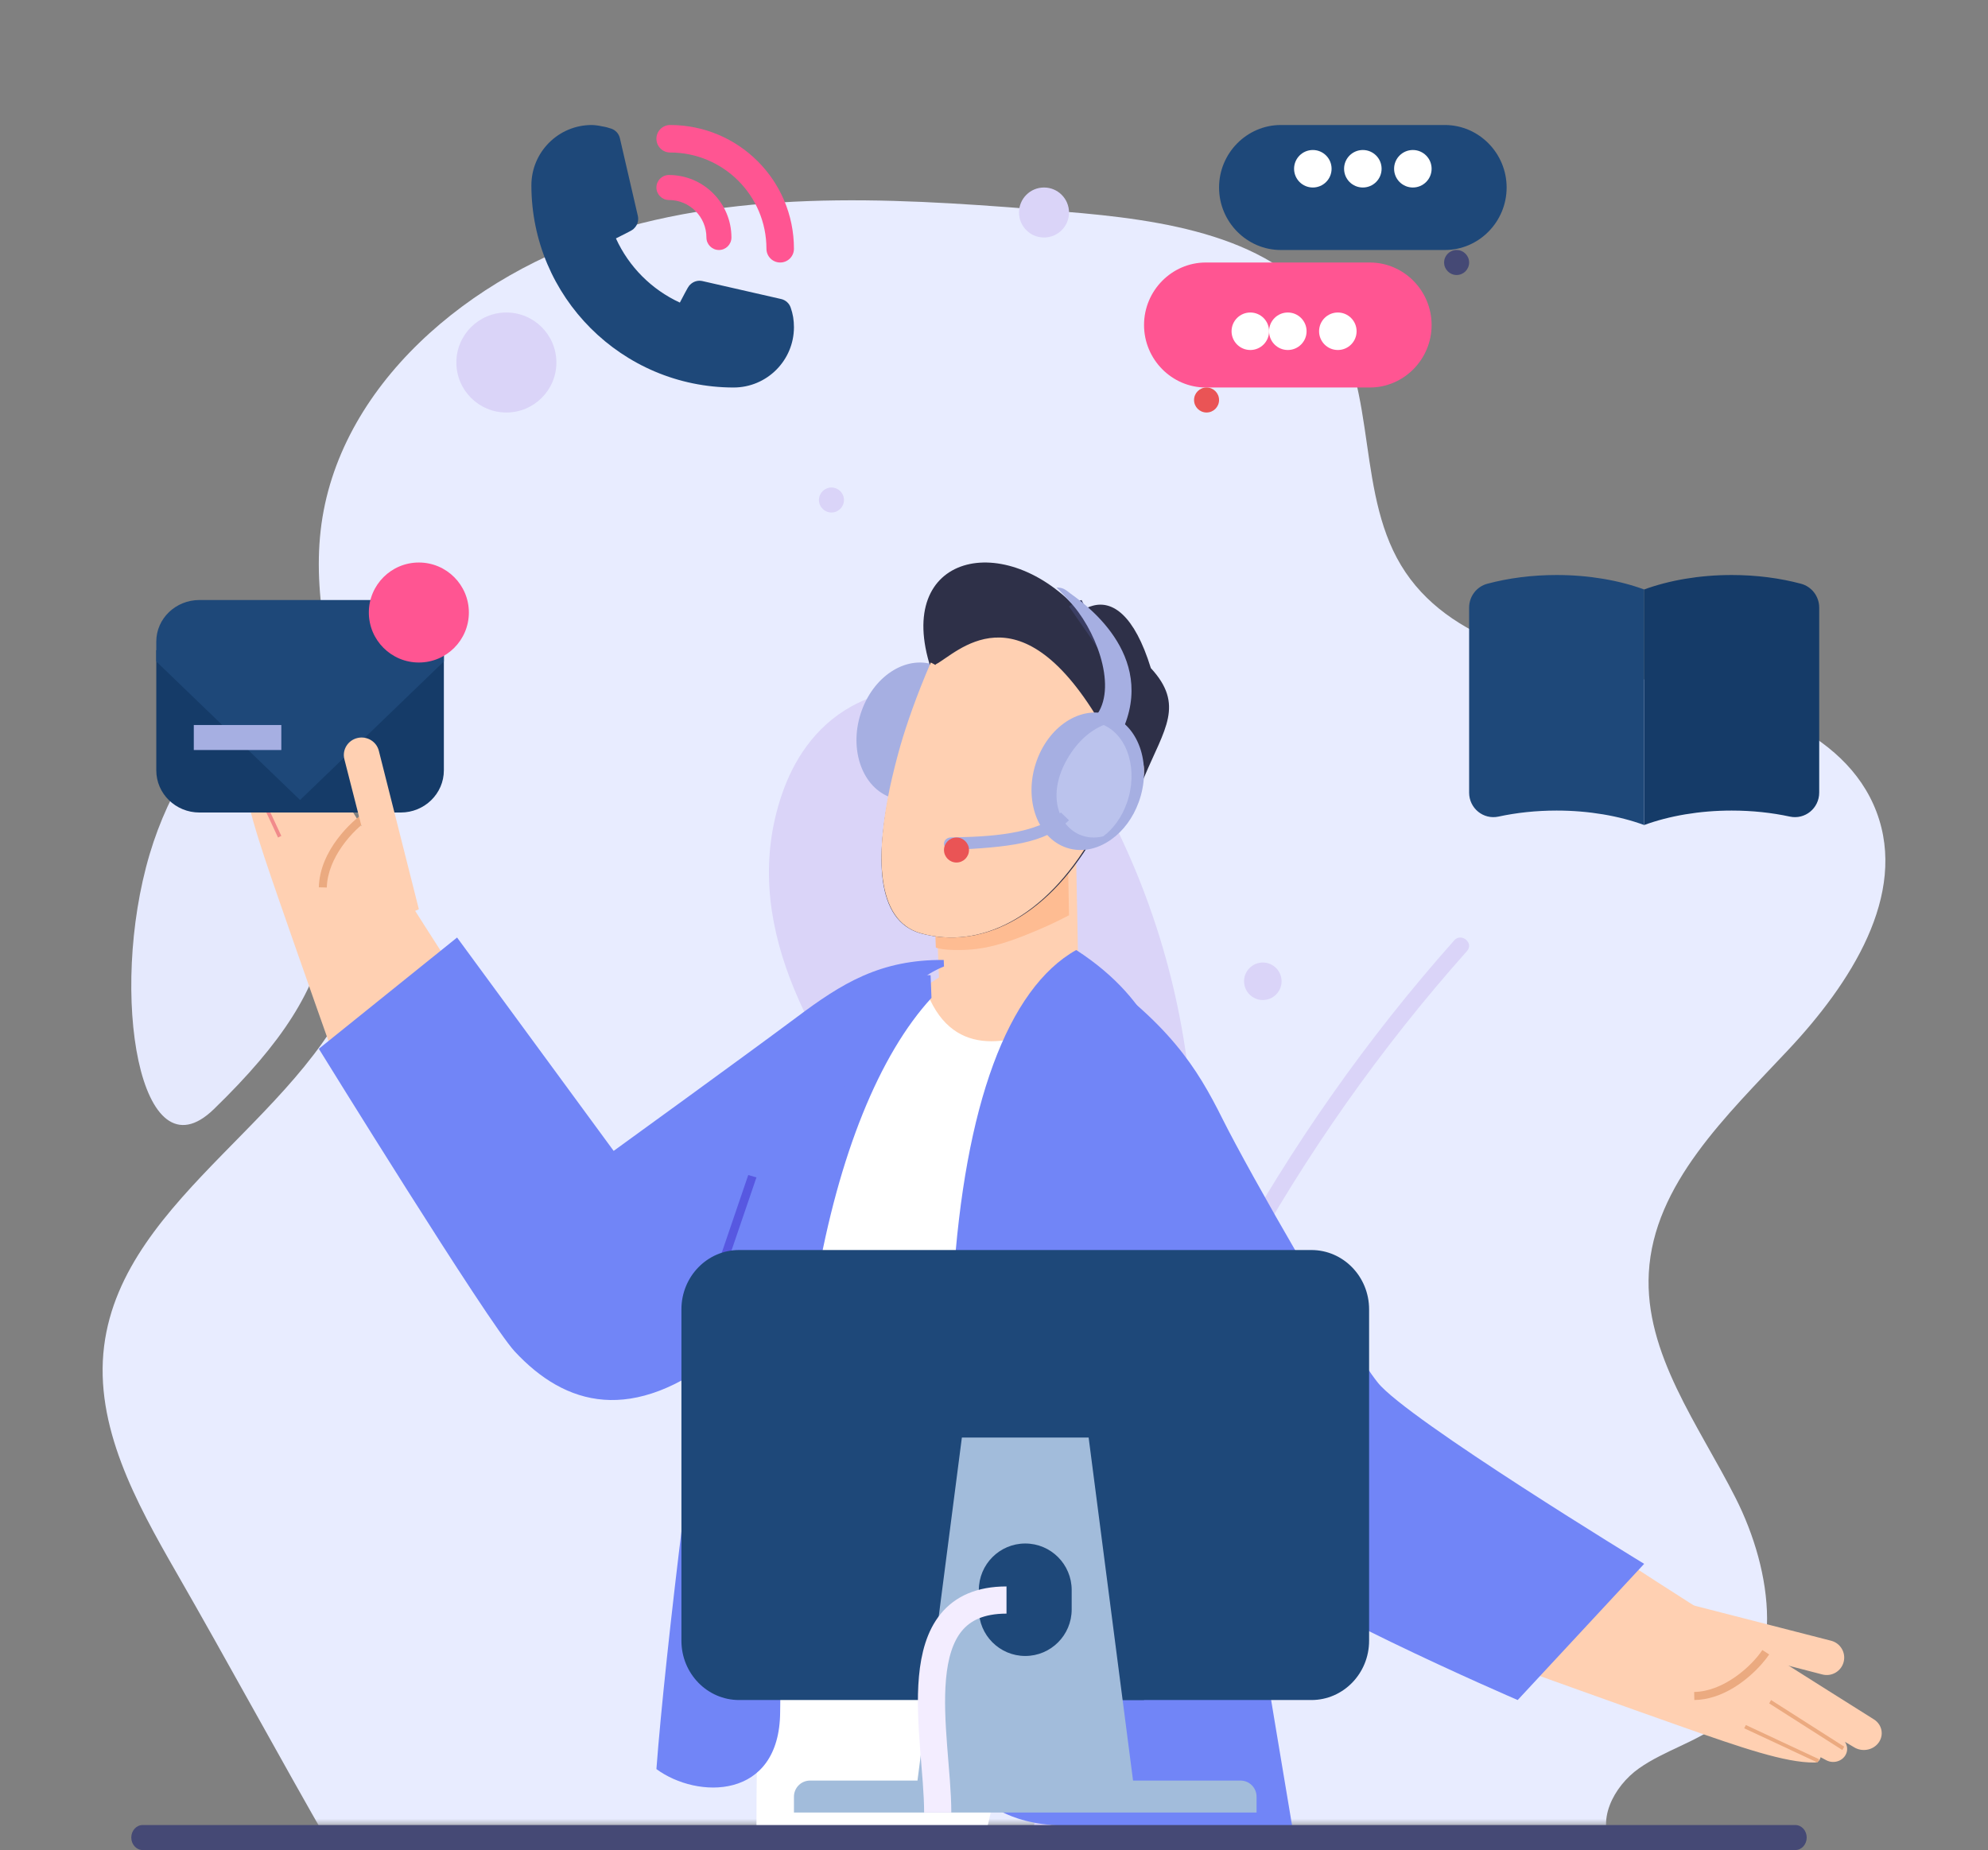 <?xml version="1.0" encoding="UTF-8"?>
<svg width="159px" height="148px" viewBox="0 0 159 148" version="1.1" xmlns="http://www.w3.org/2000/svg" xmlns:xlink="http://www.w3.org/1999/xlink">
    <rect x="0" y="0" width="159" height="148" fill="#808080" stroke="none"/>
    <title>491D834F-7A63-407A-AB19-1B8D4BCFCB17@1x</title>
    <defs>
        <polygon id="path-1" points="0 0 158 0 158 146 0 146"></polygon>
    </defs>
    <g id="Page-1" stroke="none" stroke-width="1" fill="none" fill-rule="evenodd">
        <g id="Mobile-Download-invoice-customer-support-" transform="translate(-641, -149)">
            <g id="Group-5" transform="translate(605, 149)">
                <g id="Group-130" transform="translate(36.5, 0)">
                    <g id="Group-3">
                        <mask id="mask-2" fill="white">
                            <use xlink:href="#path-1"></use>
                        </mask>
                        <g id="Clip-2"></g>
                        <path d="M142.532,83.981 C147.47,78.715 152.105,71.612 149.583,64.952 C147.053,58.274 138.756,55.715 131.479,54.438 C124.203,53.162 115.948,51.75 111.918,45.791 C107.85,39.776 109.793,31.339 105.795,25.281 C101.55,18.848 92.509,17.573 84.609,16.93 C72.562,15.95 60.157,15.004 48.614,18.46 C37.072,21.916 26.459,30.889 25.146,42.435 C23.811,54.172 32.052,66.074 28.428,77.355 C24.666,89.065 9.353,95.523 7.827,107.689 C7.029,114.058 10.364,120.158 13.592,125.773 C17.723,132.957 21.854,140.596 25.985,147.78 L128.551,147.78 C127.077,145.782 128.536,142.905 130.594,141.46 C132.652,140.014 135.23,139.341 137.208,137.795 C142.446,133.703 141.264,125.666 138.311,119.832 C135.358,114 131.015,108.296 131.372,101.818 C131.764,94.741 137.594,89.247 142.532,83.981" id="Fill-1" fill="#E8ECFF" mask="url(#mask-2)"></path>
                    </g>
                    <path d="M16.601,88.734 C27.711,77.951 26.864,72.213 24.583,57.846 C23.47,50.836 14.625,57.706 11.469,68.334 C8.158,79.485 10.689,94.471 16.601,88.734" id="Fill-4" fill="#E5E9FD"></path>
                    <path d="M83.321,147.458 C84.107,142.306 85.183,137.201 86.544,132.172 C87.902,127.154 89.55,122.215 91.463,117.382 C93.379,112.538 95.564,107.801 98.004,103.2 C100.438,98.609 103.125,94.154 106.058,89.866 C108.983,85.589 112.146,81.477 115.534,77.559 C115.963,77.062 116.396,76.569 116.833,76.078 C117.403,75.437 116.379,74.588 115.811,75.226 C112.321,79.151 109.055,83.276 106.035,87.575 C103.022,91.863 100.248,96.321 97.729,100.917 C95.213,105.504 92.954,110.233 90.963,115.073 C88.958,119.945 87.231,124.93 85.78,129.996 C84.339,135.028 83.181,140.14 82.319,145.304 C82.211,145.952 82.108,146.601 82.009,147.251 C81.88,148.098 83.192,148.308 83.321,147.458" id="Fill-8" fill="#DAD4F8"></path>
                    <path d="M89.879,119 C83.139,112.018 76.362,99.29 70.658,91.722 C64.364,83.371 58.571,73.668 62.043,63.531 C62.948,60.886 64.624,58.17 67.567,56.525 C71.701,54.214 77.308,54.714 80.979,56.792 C84.65,58.871 86.758,62.2 88.441,65.538 C96.658,81.838 97.174,101.004 89.879,119" id="Fill-12" fill="#DAD4F8"></path>
                    <path d="M53,16 C54.657,16 56,17.343 56,19 C56,19.552 56.448,20 57,20 C57.552,20 58,19.552 58,19 C58,16.239 55.761,14 53,14 C52.448,14 52,14.448 52,15 C52,15.552 52.448,16 53,16" id="Fill-19" fill="#FF5592"></path>
                    <path d="M53.1,12.2 C57.353,12.2 60.8,15.647 60.8,19.9 C60.8,20.508 61.292,21 61.9,21 C62.508,21 63,20.508 63,19.9 C63,14.433 58.568,10 53.1,10 C52.492,10 52,10.493 52,11.1 C52,11.708 52.492,12.2 53.1,12.2" id="Fill-21" fill="#FF5592"></path>
                    <path d="M62.738,24.605 C62.62,24.263 62.335,24.005 61.982,23.923 L55.681,22.485 C55.334,22.406 54.97,22.508 54.715,22.757 C54.568,22.894 54.558,22.904 53.875,24.207 C51.611,23.163 49.796,21.341 48.762,19.072 C50.096,18.4 50.106,18.4 50.242,18.242 C50.491,17.988 50.594,17.624 50.516,17.276 L49.077,11.05 C48.995,10.697 48.737,10.412 48.394,10.294 C48.149,10.207 47.896,10.143 47.638,10.105 C47.373,10.044 47.102,10.008 46.83,10 C44.162,10 42,12.163 42,14.83 C42.011,23.756 49.244,30.988 58.17,31 C60.838,31 63,28.837 63,26.17 C63,25.903 62.979,25.636 62.937,25.372 C62.893,25.111 62.826,24.855 62.738,24.605" id="Fill-23" fill="#1E4879"></path>
                    <path d="M115.058,20 L101.942,20 C99.224,20 97,17.75 97,15 C97,12.25 99.224,10 101.942,10 L115.058,10 C117.776,10 120,12.25 120,15 C120,17.75 117.776,20 115.058,20" id="Fill-25" fill="#1E4879"></path>
                    <path d="M117,21 C117,21.552 116.552,22 116,22 C115.448,22 115,21.552 115,21 C115,20.448 115.448,20 116,20 C116.552,20 117,20.448 117,21" id="Fill-27" fill="#454975"></path>
                    <path d="M106,13.5 C106,14.329 105.329,15 104.5,15 C103.672,15 103,14.329 103,13.5 C103,12.672 103.672,12 104.5,12 C105.329,12 106,12.672 106,13.5" id="Fill-29" fill="#FFFFFF"></path>
                    <path d="M110,13.5 C110,14.329 109.329,15 108.5,15 C107.671,15 107,14.329 107,13.5 C107,12.672 107.671,12 108.5,12 C109.329,12 110,12.672 110,13.5" id="Fill-31" fill="#FFFFFF"></path>
                    <path d="M114,13.5 C114,14.329 113.329,15 112.5,15 C111.672,15 111,14.329 111,13.5 C111,12.672 111.672,12 112.5,12 C113.329,12 114,12.672 114,13.5" id="Fill-33" fill="#FFFFFF"></path>
                    <path d="M95.942,31 L109.058,31 C111.776,31 114,28.75 114,26 C114,23.25 111.776,21 109.058,21 L95.942,21 C93.224,21 91,23.25 91,26 C91,28.75 93.224,31 95.942,31" id="Fill-35" fill="#FF5592"></path>
                    <path d="M95,32 C95,32.552 95.448,33 96,33 C96.552,33 97,32.552 97,32 C97,31.448 96.552,31 96,31 C95.448,31 95,31.448 95,32" id="Fill-37" fill="#EA5455"></path>
                    <path d="M101,26.5 C101,27.328 100.329,28 99.5,28 C98.672,28 98,27.328 98,26.5 C98,25.671 98.672,25 99.5,25 C100.329,25 101,25.671 101,26.5" id="Fill-39" fill="#FFFFFF"></path>
                    <path d="M104,26.5 C104,27.328 103.328,28 102.5,28 C101.671,28 101,27.328 101,26.5 C101,25.671 101.671,25 102.5,25 C103.328,25 104,25.671 104,26.5" id="Fill-41" fill="#FFFFFF"></path>
                    <path d="M108,26.5 C108,27.328 107.329,28 106.5,28 C105.672,28 105,27.328 105,26.5 C105,25.671 105.672,25 106.5,25 C107.329,25 108,25.671 108,26.5" id="Fill-43" fill="#FFFFFF"></path>
                    <path d="M76.573,60.176 C76.109,61.449 75.33,62.469 74.415,63.129 C73.247,63.983 71.85,64.256 70.587,63.737 C68.337,62.813 67.372,59.714 68.428,56.823 C69.481,53.931 72.161,52.338 74.411,53.263 C74.423,53.267 74.436,53.271 74.448,53.28 C76.673,54.226 77.621,57.302 76.573,60.176" id="Fill-45" fill="#A6AFE2"></path>
                    <path d="M22.522,56.639 C24.773,60.255 31.325,70.764 35,76.459 C32.213,81.958 26.378,85 26.378,85 C26.378,85 23.362,76.489 21.773,71.882 C20.184,67.275 18.953,63.688 19.001,61.333 C19.008,61.007 19.261,60.898 19.433,60.861 L19.193,60.403 C18.9,59.844 19.11,59.142 19.653,58.86 C19.997,58.68 20.388,58.727 20.692,58.935 L20.247,58.176 C19.879,57.548 20.027,56.728 20.587,56.286 C21.211,55.794 22.095,55.953 22.522,56.639" id="Fill-47" fill="#FFD0B2"></path>
                    <path d="M25,70.984 C25.073,68.008 27.664,65.655 28.656,65 L29,65.553 C27.732,66.391 25.696,68.611 25.638,71 L25,70.984 Z" id="Fill-49" fill="#EBAA80"></path>
                    <polygon id="Fill-51" fill="#F18B8B" points="24.725 65 21 59.147 21.275 59 25 64.853"></polygon>
                    <polygon id="Fill-53" fill="#F18B8B" points="21.736 67 19 61.131 19.264 61 22 66.87"></polygon>
                    <path d="M85.496,65.311 L85.51,65.546 L85.648,72.738 L86,91 L64,85.121 L74.597,78.193 L74.49,75.443 L74.131,65.891 C74.003,62.789 76.42,60.163 79.54,60.006 C82.67,59.859 85.311,62.242 85.496,65.311" id="Fill-55" fill="#FFD0B2"></path>
                    <path d="M84.855,66.094 L84.868,66.319 L85,73.218 C83.913,73.8 82.784,74.3 81.653,74.754 C79.831,75.484 78.212,75.995 76.244,76 C75.612,76 74.952,75.992 74.348,75.812 L74.005,66.65 C73.882,63.675 76.19,61.156 79.169,61.006 C82.157,60.865 84.678,63.151 84.855,66.094" id="Fill-57" fill="#FEBC92"></path>
                    <path d="M91.022,62.149 C89.418,65.993 88.206,67.487 86.888,67.075 C83.088,73.509 77.858,75.934 73.193,74.682 C69.409,73.676 69.603,68.225 70.665,63.289 C70.916,62.15 71.208,61.027 71.505,60 C71.997,58.328 72.81,56.031 73.947,53.455 C70.95,44.272 79.947,42.258 85.885,48.951 C86.202,48.72 86.541,48.547 86.896,48.458 C88.464,48.02 90.225,49.174 91.545,53.449 C94.261,56.393 92.636,58.306 91.022,62.149" id="Fill-59" fill="#2E3048"></path>
                    <path d="M91,61.878 C89.397,65.803 88.186,67.329 86.87,66.908 C83.074,73.477 77.85,75.953 73.19,74.675 C69.409,73.648 69.603,68.081 70.664,63.042 C70.916,61.878 71.207,60.732 71.504,59.684 C71.995,57.976 72.807,55.63 73.943,53" id="Fill-59" fill="#FFD0B2"></path>
                    <path d="M88,53 C87.511,52.048 86.603,50.869 85,48.519 C85.314,48.276 85.652,48.093 86.004,48 C86.777,49.521 87.879,51.893 88,53" id="Fill-61" fill="#3B3E63"></path>
                    <path d="M85.471,64.143 C83.97,66.357 82.994,66.926 82.326,66.997 C81.657,67.068 79.795,65.879 78.998,65.617 C78.191,65.346 74.165,66.531 71.01,63.399 L71,63.39 C71.256,62.203 71.553,61.033 71.856,59.964 C72.356,58.222 73.184,55.829 74.341,53.146 C76,52.307 80.893,46.797 87.38,57.611 C86.89,59.712 86.541,61.325 86.1,62.403 C89.08,58.759 92.309,59.814 90.454,63.581 C88.6,67.357 85.729,65.659 85.471,64.143 Z" id="Fill-63" fill="#FFD0B2"></path>
                    <path d="M85,63 C85.152,62.636 85.377,62.3 85.669,62.015 C85.951,61.721 86.297,61.473 86.689,61.29 C87.079,61.107 87.522,60.981 87.99,61.002 C88.221,61.008 88.464,61.063 88.671,61.185 C88.876,61.305 89.027,61.523 88.996,61.724 C88.87,61.557 88.704,61.486 88.535,61.467 C88.369,61.44 88.194,61.458 88.021,61.491 C87.675,61.562 87.335,61.691 87.004,61.847 C86.671,62 86.347,62.185 86.021,62.383 C85.689,62.577 85.373,62.799 85,63" id="Fill-65" fill="#F18B8B"></path>
                    <path d="M85,62.353 C85.141,62.196 85.352,62.09 85.573,62.041 C85.795,61.987 86.033,61.987 86.263,62.037 C86.49,62.092 86.716,62.208 86.856,62.394 C87.001,62.576 87.029,62.808 86.973,63 C86.843,62.606 86.556,62.392 86.185,62.312 C86.003,62.266 85.807,62.254 85.609,62.258 C85.411,62.268 85.209,62.288 85,62.353" id="Fill-67" fill="#F18B8B"></path>
                    <path d="M60.001,148 C66.301,147.198 69.086,147.198 78.222,147.198 C83.084,127.812 83.84,84.458 84,81.863 C80.187,83.672 75.48,84.725 73.49,79 C63.954,92.273 59.945,111.75 60.001,147.198" id="Fill-79" fill="#FFFFFF"></path>
                    <path d="M85.575,76 C80.097,79.076 76.647,88.416 75.737,102.686 C74.828,116.955 73.701,129.996 74.073,134.252 C74.445,138.508 75.749,145.382 83.591,145.994 C91.433,146.606 103,147 103,147 C103,147 93.779,91.933 93.466,88.637 C93.152,85.34 92.021,80.171 85.575,76" id="Fill-81" fill="#7185F7"></path>
                    <path d="M149.37,137.545 C145.769,135.282 135.305,128.694 129.635,125 C124.101,127.719 121,133.483 121,133.483 C121,133.483 129.497,136.547 134.096,138.162 C138.696,139.776 142.277,141.028 144.636,141 C144.963,140.996 145.074,140.745 145.113,140.575 L145.57,140.817 C146.126,141.112 146.832,140.91 147.119,140.374 C147.302,140.033 147.259,139.645 147.054,139.341 L147.81,139.79 C148.435,140.16 149.258,140.021 149.706,139.468 C150.204,138.853 150.054,137.974 149.37,137.545" id="Fill-83" fill="#FFD0B2"></path>
                    <path d="M133.271,128 L145.949,131.255 C146.682,131.443 147.132,132.177 146.965,132.912 C146.791,133.681 146.013,134.154 145.247,133.954 L137.672,131.988 C137.672,131.988 131.672,130.962 133.271,128" id="Fill-85" fill="#FFD0B2"></path>
                    <path d="M136.605,135.732 C136.099,135.892 135.566,135.991 135.011,136 L135,135.355 C137.379,135.316 139.607,133.277 140.453,132 L141,132.353 C140.463,133.165 138.8,135.035 136.605,135.732" id="Fill-87" fill="#EBAA80"></path>
                    <polygon id="Fill-89" fill="#EBAA80" points="146.85 140 141 136.269 141.149 136 147 139.731"></polygon>
                    <polygon id="Fill-91" fill="#EBAA80" points="144.866 141 139 138.259 139.134 138 145 140.741"></polygon>
                    <path d="M86.003,77 C93.018,81.846 95.192,85.33 97.303,89.562 C99.414,93.794 107.344,107.671 109.702,110.614 C112.061,113.557 131,125.105 131,125.105 L120.885,136 C120.885,136 101.496,127.666 97.771,123.741 C94.046,119.816 85.811,105.218 86.003,77" id="Fill-93" fill="#7185F7"></path>
                    <path d="M73.929,78.015 L74,79.829 C69.818,84.38 66.577,92.395 64.789,102.68 C62.757,114.329 61.976,126.715 61.896,136.968 C61.848,144.02 55.26,143.932 52,141.524 C52.693,132.243 55.407,109.837 56.88,102.993 C58.291,96.436 61.149,77.385 73.929,78.015" id="Fill-95" fill="#7185F7"></path>
                    <path d="M74.979,76.796 L75,77.317 C68.506,79.898 65.043,92.368 65.043,92.368 C65.043,92.368 60.998,105.253 57.287,108.23 C50.084,114.01 44.716,112.478 40.66,108.106 C38.518,105.797 25,83.901 25,83.901 L36.057,75 L48.58,92.07 C48.58,92.07 59.205,84.373 63.21,81.382 C66.823,78.671 69.902,76.751 74.979,76.796" id="Fill-97" fill="#7185F7"></path>
                    <polygon id="Fill-99" fill="#BB4344" points="94.463 120 88 102.225 88.537 102 95 119.775"></polygon>
                    <polygon id="Fill-101" fill="#5758E1" points="56.655 104 56 103.809 59.345 94 60 94.191"></polygon>
                    <path d="M23.5,63.24 L12,52 L12,61.628 C12,63.49 13.545,65 15.45,65 L31.55,65 C33.455,65 35,63.49 35,61.628 L35,52 L23.5,63.24 Z" id="Fill-103" fill="#153B68"></path>
                    <path d="M35,52.916 L35,51.326 C35,49.489 33.455,48 31.55,48 L15.45,48 C13.545,48 12,49.489 12,51.326 L12,52.916 L23.5,64 L35,52.916 Z" id="Fill-105" fill="#1E4879"></path>
                    <path d="M33,53 C30.791,53 29,51.209 29,49 C29,46.791 30.791,45 33,45 C35.209,45 37,46.791 37,49 C37,51.209 35.209,53 33,53 Z" id="Fill-107" fill="#FF5592"></path>
                    <polygon id="Fill-109" fill="#A6AFE2" points="15 60 22 60 22 58 15 58"></polygon>
                    <path d="M33,72.738 L29.799,60.06 C29.614,59.328 28.87,58.872 28.12,59.032 C27.335,59.199 26.848,59.971 27.043,60.737 L28.978,68.312 C28.978,68.312 29.97,74.307 33,72.738" id="Fill-111" fill="#FFD0B2"></path>
                    <path d="M90.573,64.176 C90.109,65.449 89.33,66.469 88.415,67.129 C87.247,67.983 85.85,68.256 84.587,67.737 C82.337,66.812 81.372,63.714 82.428,60.823 C83.481,57.931 86.161,56.338 88.411,57.263 C88.423,57.267 88.436,57.271 88.448,57.28 C90.673,58.226 91.621,61.302 90.573,64.176" id="Fill-114" fill="#A6AFE2"></path>
                    <path d="M87.274,57.111 C88.862,54.756 87.062,50.202 84.997,48.069 C84.997,48.069 84.251,47.21 84,47 C84.465,47.008 84.634,47.093 85.107,47.475 C85.578,47.856 91.857,51.86 89.454,58 C89.454,58 87.399,57.644 87.274,57.111" id="Fill-115" fill="#A6AFE2"></path>
                    <path d="M89.627,64.234 C89.22,65.384 88.539,66.307 87.738,66.904 C84.986,67.584 82.825,64.556 84.711,60.988 C85.537,59.424 86.636,58.465 87.767,58 C89.714,58.855 90.544,61.636 89.627,64.234" id="Fill-116" fill="#BBC3ED"></path>
                    <path d="M84.351,65 C82.402,66.758 78.576,66.946 75.552,66.99 C75.26,66.995 75.021,67.199 75.001,67.462 C74.979,67.764 75.257,68.016 75.592,67.999 C80.19,67.769 83.048,67.507 85,65.62 L84.351,65 Z" id="Fill-117" fill="#A6AFE2"></path>
                    <path d="M77,68 C77,68.552 76.552,69 76,69 C75.448,69 75,68.552 75,68 C75,67.448 75.448,67 76,67 C76.552,67 77,67.448 77,68" id="Fill-118" fill="#EA5455"></path>
                    <path d="M44,29 C44,31.209 42.209,33 40,33 C37.791,33 36,31.209 36,29 C36,26.791 37.791,25 40,25 C42.209,25 44,26.791 44,29" id="Fill-119" fill="#DAD4F8"></path>
                    <path d="M85,17 C85,18.104 84.104,19 83,19 C81.895,19 81,18.104 81,17 C81,15.896 81.895,15 83,15 C84.104,15 85,15.896 85,17" id="Fill-120" fill="#DAD4F8"></path>
                    <path d="M67,40 C67,40.552 66.552,41 66,41 C65.448,41 65,40.552 65,40 C65,39.448 65.448,39 66,39 C66.552,39 67,39.448 67,40" id="Fill-121" fill="#DAD4F8"></path>
                    <path d="M102,78.5 C102,79.328 101.329,80 100.5,80 C99.671,80 99,79.328 99,78.5 C99,77.672 99.671,77 100.5,77 C101.329,77 102,77.672 102,78.5" id="Fill-122" fill="#DAD4F8"></path>
                    <path d="M109,104.745 L109,131.256 C109,133.875 106.936,136 104.384,136 L58.612,136 C56.064,136 54,133.875 54,131.256 L54,104.745 C54,102.126 56.064,100 58.612,100 L104.384,100 C106.936,100 109,102.126 109,104.745" id="Fill-123" fill="#1E4879"></path>
                    <polygon id="Fill-124" fill="#1E4879" points="91 136 74.584 136 74 116 84.11 116"></polygon>
                    <path d="M85.213,128.754 C85.213,130.809 83.551,132.475 81.5,132.475 C79.45,132.475 77.787,130.809 77.787,128.754 L77.787,127.2 C77.787,125.145 79.45,123.478 81.5,123.478 C83.551,123.478 85.213,125.145 85.213,127.2 L85.213,128.754 Z M98.714,142.443 L90.121,142.443 L86.569,115 L76.431,115 L72.88,142.443 L64.286,142.443 C63.576,142.443 63,143.02 63,143.732 L63,145 L100,145 L100,143.732 C100,143.02 99.424,142.443 98.714,142.443 L98.714,142.443 Z" id="Fill-125" fill="#A2BCDB"></path>
                    <path d="M80,128 C71.551,128 74.498,138.894 74.498,145" id="Stroke-126" stroke="#F3EDFF" stroke-width="2.174"></path>
                    <path d="M123.997,46 C122.008,46 120.127,46.252 118.455,46.699 C117.599,46.928 117,47.71 117,48.61 L117,61.719 L117,63.404 C117,64.662 118.14,65.588 119.351,65.326 C120.788,65.015 122.356,64.844 123.997,64.844 C126.587,64.844 128.999,65.27 131,66 L131,61.719 L131,47.157 C128.999,46.426 126.587,46 123.997,46" id="Fill-127" fill="#1E4879"></path>
                    <path d="M138.003,46 C135.413,46 133.001,46.426 131,47.157 L131,61.719 L131,66 C133.001,65.27 135.413,64.844 138.003,64.844 C139.644,64.844 141.212,65.015 142.649,65.326 C143.86,65.588 145,64.662 145,63.404 L145,61.719 L145,48.61 C145,47.71 144.401,46.928 143.545,46.699 C141.873,46.252 139.992,46 138.003,46" id="Fill-128" fill="#153B68"></path>
                    <path d="M143.095,148 L10.905,148 C10.407,148 10,147.55 10,147 C10,146.45 10.407,146 10.905,146 L143.095,146 C143.593,146 144,146.45 144,147 C144,147.55 143.593,148 143.095,148" id="Fill-129" fill="#454975"></path>
                </g>
            </g>
        </g>
    </g>
</svg>